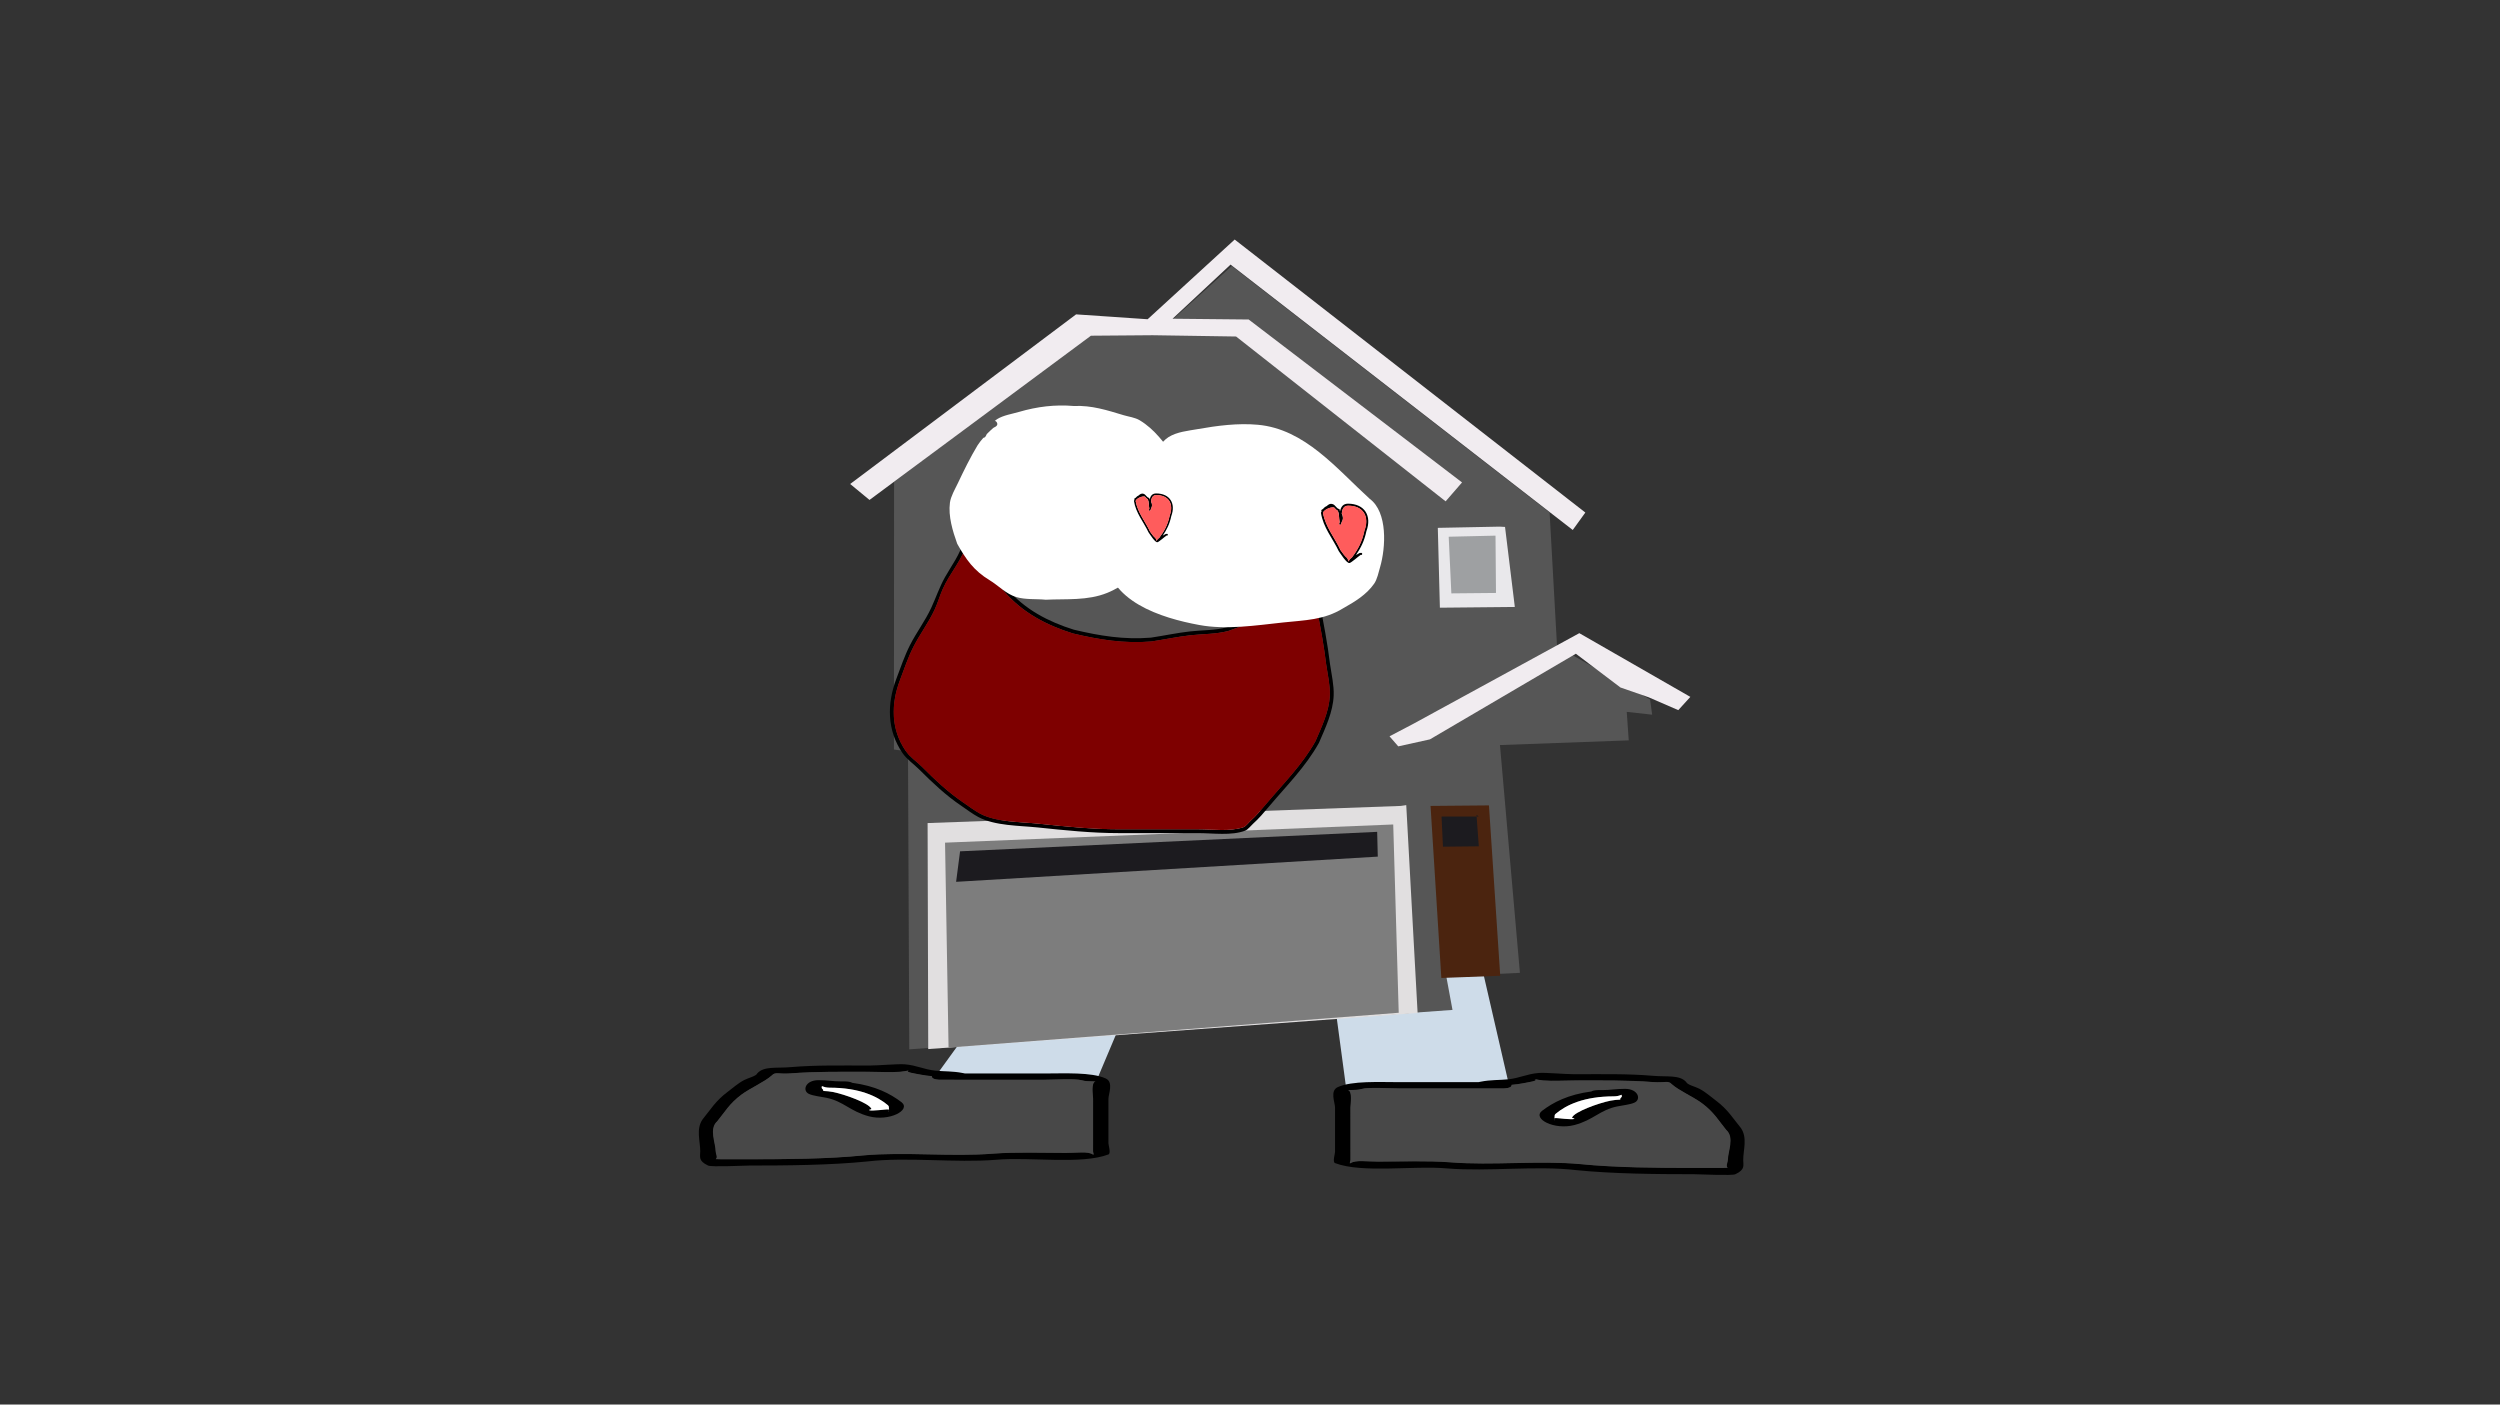 <svg version="1.1" xmlns="http://www.w3.org/2000/svg" xmlns:xlink="http://www.w3.org/1999/xlink" width="959.459" height="539.039" viewBox="0,0,959.459,539.039"><rect x="0" y="0" width="959.459" height="539.039" fill="#333333" stroke="none"/><g transform="translate(159.73,89.52)"><g data-paper-data="{&quot;isPaintingLayer&quot;:true}" fill-rule="nonzero" stroke-linejoin="miter" stroke-miterlimit="10" stroke-dasharray="" stroke-dashoffset="0" style="mix-blend-mode: normal"><path d="M-159.73,449.52v-539.039h959.459v539.039z" fill="none" stroke="#f00000" stroke-width="0" stroke-linecap="butt"/><path d="M198.726,324.367l19.568,-27.055l54.675,-0.242l-11.51,27.296z" fill="#cedce9" stroke="#000000" stroke-width="0" stroke-linecap="round"/><path d="M193.525,322.948c-1.888,-0.382 -6.382,-0.977 -4.413,-1.592c-1.077,0.197 -2.513,0.438 -3.278,0.503c-3.621,0.307 -8.314,0 -12.051,0c-10.251,0 -20.203,-0.163 -30.126,0.609c-4.484,0.349 -5.717,-0.729 -7.094,0.779c-2.84,2.529 -8.185,4.786 -11.618,7.333c-4.653,3.451 -6.457,6.783 -9.309,10.243c-3.228,2.85 -0.599,8.321 -0.599,11.493c0,0.849 0.905,2.36 0.041,2.985c0.86,0.032 1.69,0.06 2.219,0.06c3.515,0 7.029,0 10.544,0c13.981,0 30.225,-0.124 43.795,-1.496c16.112,-1.464 33.575,0.635 49.817,-0.678c8.894,-0.659 18.59,-0.267 27.646,-0.263c4.594,0.002 8.528,-0.703 10.544,0.609c0.53,0.345 0,-0.812 0,-1.218c0,-1.015 0,-2.03 0,-3.046c0,-5.685 0,-11.371 0,-17.056c0,-1.344 -0.871,-6.153 0.931,-6.673c-0.338,-0.008 -0.721,-0.021 -0.931,-0.028c-1.864,-0.055 -2.905,-0.013 -4.36,-0.433c-2.525,-0.729 -11.045,-0.176 -14.469,-0.176c-13.306,0 -26.611,0 -39.917,0c0,0 -3.013,0 -3.013,-1.218c0,-0.05 0.005,-0.098 0.015,-0.144c-1.44,-0.123 -2.895,-0.295 -4.375,-0.594zM240.815,322.468c8.032,0 18.298,-0.578 23.783,1.892c3.143,1.415 1.071,5.954 1.071,7.855c0,5.685 0,11.371 0,17.056c0,0.649 1.038,3.87 0,4.264c-10.481,3.982 -30.235,0.877 -43.034,2.043c-15.882,1.284 -34.172,-1.163 -49.537,0.653c-13.986,1.414 -30.836,1.568 -45.257,1.568c-2.069,0 -14.473,0.633 -15.816,0c-3.851,-1.817 -3.013,-3.332 -3.013,-5.482c0,-3.889 -1.705,-8.525 0.908,-12.264c2.923,-3.547 4.974,-7.104 9.636,-10.562c1.881,-1.395 3.913,-3.261 6.343,-4.521c1.591,-0.824 4.632,-1.494 5.011,-2.566c2.577,-2.822 7.235,-1.897 12.746,-2.371c9.811,-0.844 19.963,-0.609 30.126,-0.609c3.748,0 11.072,-0.698 13.716,-0.481c4.603,0.378 7.271,1.965 11.732,2.437c3.274,0.346 6.723,0.141 10.544,0.914c0.29,0.059 0.58,0.117 0.87,0.176c10.056,0 20.112,0 30.168,0z" fill="#000000" stroke="none" stroke-width="0" stroke-linecap="butt"/><path d="M197.942,323.484c-0.01,0.046 -0.014,0.094 -0.014,0.144c0,1.218 3.027,1.22 3.027,1.22c13.306,0 26.682,0.024 39.988,0.024c3.424,0 11.951,-0.547 14.477,0.182c1.455,0.42 2.498,0.38 4.362,0.435c0.21,0.006 0.593,0.02 0.931,0.028c-1.802,0.52 -0.922,5.341 -0.922,6.685c0,5.685 -0.006,11.404 -0.006,17.09c0,1.015 -0.005,2.035 -0.005,3.051c0,0.406 0.528,1.565 -0.002,1.22c-2.016,-1.312 -5.954,-0.604 -10.548,-0.607c-9.056,-0.005 -18.779,-0.382 -27.673,0.276c-16.242,1.314 -33.864,-0.773 -49.976,0.69c-13.57,1.372 -29.88,1.474 -43.861,1.474c-3.515,0 -7.036,-0.004 -10.55,-0.004c-0.529,0 -1.36,-0.03 -2.22,-0.061c0.865,-0.625 -0.046,-2.141 -0.046,-2.99c0,-3.172 -2.643,-8.664 0.584,-11.514c2.852,-3.46 4.663,-6.815 9.316,-10.266c3.433,-2.546 8.8,-4.822 11.64,-7.351c1.377,-1.507 2.619,-0.435 7.104,-0.784c9.923,-0.772 19.94,-0.626 30.191,-0.626c3.737,0 8.471,0.304 12.092,-0.003c0.764,-0.065 2.213,-0.305 3.29,-0.503c-1.97,0.615 2.542,1.211 4.431,1.593c1.48,0.299 2.952,0.472 4.392,0.595z" fill="#484848" stroke="none" stroke-width="0" stroke-linecap="butt"/><path d="M155.709,327.95c0,0.412 1.039,0.911 0.521,1.237c1.324,0.055 2.656,0.175 3.839,0.415c4.562,0.922 13.841,4.283 14.716,6.505c0.071,0.181 -1.219,0.211 -1,0.371c0.727,0.533 6.651,-0.393 7.332,-0.242c0.154,0.034 0.23,0.088 0.26,0.153c-0.032,-0.202 -0.061,-0.397 -0.061,-0.52c0,-0.432 0.042,-0.897 -0.435,-1.283c-4.057,-3.402 -10.684,-6.636 -22.16,-6.636c0,0 -1.354,-0 -2.247,-0.367c-0.298,-0.068 -0.529,-0.149 -0.684,-0.243c-0.04,0.232 -0.082,0.469 -0.082,0.61zM181.316,337.087c0.206,0.249 0.145,-0.165 0.077,-0.598c-0.014,0.188 -0.217,0.427 -0.077,0.598zM186.27,333.497c3.746,3.03 -4.76,7.456 -12.486,5.418c-7.289,-1.923 -9.758,-5.789 -16.41,-7.134c-2.247,-0.454 -4.94,-0.703 -6.619,-1.459c-2.661,-1.198 -1.481,-5.289 3.607,-5.289c3.664,0 5.468,0.481 8.879,0.481h1.506c0,0 1.729,0 2.567,0.53c8.924,1.178 14.65,4.171 18.956,7.453z" fill="#000000" stroke="none" stroke-width="0" stroke-linecap="butt"/><path d="M155.678,327.299c0.155,0.094 0.387,0.175 0.684,0.243c0.893,0.367 2.253,0.365 2.253,0.365c11.475,0 18.342,3.306 22.399,6.708c0.477,0.386 0.422,0.86 0.422,1.291c0,0.123 0.023,0.321 0.055,0.523c-0.03,-0.065 -0.105,-0.119 -0.26,-0.153c-0.681,-0.151 -6.656,0.791 -7.383,0.258c-0.218,-0.16 0.928,-0.297 0.857,-0.478c-0.875,-2.222 -10.199,-5.566 -14.761,-6.488c-1.183,-0.239 -2.523,-0.355 -3.847,-0.41c0.518,-0.326 -0.509,-0.833 -0.509,-1.244c0,-0.141 0.049,-0.381 0.089,-0.614z" fill="#ffffff" stroke="none" stroke-width="0" stroke-linecap="butt"/><path d="M356.85,327.694l-11.51,-85.739l54.675,0.759l19.568,84.98z" fill="#cedce9" stroke="#000000" stroke-width="0" stroke-linecap="round"/><path d="M424.782,326.276c-1.48,0.299 -2.935,0.47 -4.375,0.594c0.01,0.046 0.015,0.094 0.015,0.144c0,1.218 -3.013,1.218 -3.013,1.218c-13.306,0 -26.611,0 -39.917,0c-3.424,0 -11.944,-0.553 -14.469,0.176c-1.455,0.42 -2.496,0.378 -4.36,0.433c-0.21,0.006 -0.593,0.019 -0.931,0.028c1.802,0.52 0.931,5.329 0.931,6.673c0,5.685 0,11.371 0,17.056c0,1.015 0,2.03 0,3.046c0,0.406 -0.53,1.563 0,1.218c2.016,-1.312 5.95,-0.607 10.544,-0.609c9.056,-0.005 18.751,-0.396 27.646,0.263c16.242,1.314 33.704,-0.785 49.817,0.678c13.57,1.372 29.814,1.496 43.795,1.496c3.515,0 7.029,0 10.544,0c0.529,0 1.359,-0.029 2.219,-0.06c-0.865,-0.625 0.041,-2.136 0.041,-2.985c0,-3.172 2.629,-8.643 -0.599,-11.493c-2.852,-3.46 -4.657,-6.792 -9.309,-10.243c-3.433,-2.546 -8.777,-4.803 -11.618,-7.333c-1.377,-1.507 -2.61,-0.43 -7.094,-0.779c-9.923,-0.772 -19.875,-0.609 -30.126,-0.609c-3.737,0 -8.429,0.307 -12.05,0c-0.764,-0.065 -2.201,-0.305 -3.278,-0.503c1.969,0.615 -2.525,1.211 -4.413,1.592zM377.493,325.795c10.056,0 20.112,0 30.168,0c0.29,-0.059 0.58,-0.117 0.87,-0.176c3.821,-0.773 7.271,-0.568 10.544,-0.914c4.461,-0.471 7.13,-2.059 11.732,-2.437c2.644,-0.217 9.968,0.481 13.716,0.481c10.163,0 20.316,-0.235 30.126,0.609c5.511,0.474 10.169,-0.45 12.746,2.371c0.38,1.072 3.421,1.742 5.011,2.566c2.431,1.26 4.462,3.126 6.343,4.521c4.663,3.458 6.713,7.016 9.636,10.562c2.613,3.739 0.908,8.374 0.908,12.264c0,2.15 0.838,3.666 -3.013,5.482c-1.343,0.633 -13.748,0 -15.816,0c-14.421,0 -31.271,-0.154 -45.257,-1.568c-15.365,-1.816 -33.655,0.631 -49.537,-0.653c-12.798,-1.166 -32.553,1.94 -43.034,-2.043c-1.038,-0.394 0,-3.615 0,-4.264c0,-5.685 0,-11.371 0,-17.056c0,-1.901 -2.072,-6.439 1.071,-7.855c5.485,-2.47 15.751,-1.892 23.783,-1.892z" fill="#000000" stroke="none" stroke-width="0" stroke-linecap="butt"/><path d="M420.366,326.811c1.44,-0.123 2.912,-0.296 4.392,-0.595c1.888,-0.382 6.4,-0.978 4.431,-1.593c1.077,0.197 2.525,0.438 3.29,0.503c3.621,0.307 8.356,0.003 12.092,0.003c10.251,0 20.268,-0.146 30.191,0.626c4.484,0.349 5.727,-0.724 7.104,0.784c2.84,2.529 8.207,4.805 11.64,7.351c4.653,3.451 6.463,6.806 9.316,10.266c3.228,2.85 0.584,8.342 0.584,11.514c0,0.849 -0.911,2.365 -0.046,2.99c-0.86,0.032 -1.691,0.061 -2.22,0.061c-3.515,0 -7.036,0.004 -10.55,0.004c-13.981,0 -30.291,-0.102 -43.861,-1.474c-16.112,-1.464 -33.734,0.623 -49.976,-0.69c-8.894,-0.659 -18.617,-0.281 -27.673,-0.276c-4.594,0.002 -8.532,-0.706 -10.548,0.607c-0.53,0.345 -0.002,-0.814 -0.002,-1.22c0,-1.015 -0.005,-2.035 -0.005,-3.051c0,-5.685 -0.006,-11.404 -0.006,-17.09c0,-1.344 0.88,-6.164 -0.922,-6.685c0.338,-0.008 0.721,-0.022 0.931,-0.028c1.864,-0.055 2.908,-0.015 4.362,-0.435c2.525,-0.729 11.053,-0.182 14.477,-0.182c13.306,0 26.682,-0.024 39.988,-0.024c0,0 3.027,-0.002 3.027,-1.22c0,-0.05 -0.005,-0.098 -0.014,-0.144z" fill="#484848" stroke="none" stroke-width="0" stroke-linecap="butt"/><path d="M462.599,331.277c0,-0.141 -0.042,-0.378 -0.082,-0.61c-0.155,0.094 -0.387,0.175 -0.684,0.243c-0.893,0.367 -2.247,0.367 -2.247,0.367c-11.475,0 -18.103,3.234 -22.16,6.636c-0.477,0.386 -0.435,0.851 -0.435,1.283c0,0.123 -0.029,0.318 -0.061,0.52c0.03,-0.065 0.106,-0.118 0.26,-0.153c0.681,-0.151 6.605,0.775 7.332,0.242c0.218,-0.16 -1.071,-0.19 -1,-0.371c0.875,-2.222 10.155,-5.583 14.716,-6.505c1.183,-0.239 2.515,-0.36 3.839,-0.415c-0.518,-0.326 0.521,-0.825 0.521,-1.237zM436.915,339.817c-0.068,0.433 -0.129,0.847 0.077,0.598c0.141,-0.17 -0.062,-0.41 -0.077,-0.598zM432.038,336.824c4.306,-3.282 10.032,-6.275 18.956,-7.453c0.838,-0.53 2.567,-0.53 2.567,-0.53h1.506c3.411,0 5.215,-0.48 8.879,-0.48c5.088,0 6.267,4.091 3.607,5.289c-1.679,0.756 -4.372,1.004 -6.619,1.459c-6.652,1.345 -9.121,5.21 -16.41,7.134c-7.726,2.038 -16.232,-2.388 -12.486,-5.418z" fill="#000000" stroke="none" stroke-width="0" stroke-linecap="butt"/><path d="M462.63,330.626c0.04,0.232 0.089,0.472 0.089,0.614c0,0.412 -1.026,0.918 -0.509,1.244c-1.324,0.055 -2.663,0.171 -3.847,0.41c-4.562,0.922 -13.886,4.266 -14.761,6.488c-0.071,0.181 1.076,0.318 0.857,0.478c-0.727,0.533 -6.702,-0.41 -7.383,-0.258c-0.154,0.034 -0.229,0.088 -0.26,0.153c0.032,-0.202 0.055,-0.4 0.055,-0.523c0,-0.432 -0.055,-0.905 0.422,-1.291c4.057,-3.402 10.924,-6.708 22.399,-6.708c0,0 1.36,0.003 2.253,-0.365c0.298,-0.068 0.529,-0.149 0.684,-0.243z" fill="#ffffff" stroke="none" stroke-width="0" stroke-linecap="butt"/><path d="M189.234,313.2l-0.49,-114.299l-5.395,-0.769l0.051,-102.713l74.691,-56.282l25.765,-0.183l29.135,-26.369l121.993,94.588l3.224,58.095l5.193,-3.56l30.15,17.22l0.783,5.833l-9.747,-1.076l0.766,10.937l-49.421,1.798l7.656,87.425l-28.264,1.32l2.389,12.903z" fill="#565656" stroke="#000000" stroke-width="0" stroke-linecap="round"/><path d="M196.509,313.096l-0.243,-86.736l181.597,-6.578l2.101,-0.31l4.361,79.773z" fill="#e1dfe0" stroke="#000000" stroke-width="0" stroke-linecap="round"/><path d="M204.31,312.52l-1.346,-78.644l172.005,-6.976l2.106,72.261z" fill="#7d7d7d" stroke="#000000" stroke-width="0" stroke-linecap="round"/><path d="M208.726,237.203l160.08,-7.477l0.233,9.51l-161.829,9.675z" fill="#1c1b1f" stroke="#000000" stroke-width="0" stroke-linecap="round"/><path d="M417.875,112.706l3.762,30.715l-28.761,0.286l-0.797,-30.642l23.675,-0.471z" fill="#e9e8eb" stroke="#000000" stroke-width="0" stroke-linecap="round"/><path d="M414.404,138.046l-17.13,0.165l-1.016,-21.745l17.965,-0.416z" fill="#9ea0a2" stroke="#000000" stroke-width="0" stroke-linecap="round"/><path d="M445.061,161.368l-56.014,32.872l-12.146,2.683l-3.354,-3.863l9.293,-4.877l63.545,-34.705l42.612,24.457l-4.629,5.083l-11.446,-4.966l-10.753,-3.729z" fill="#f1ecf0" stroke="#000000" stroke-width="0" stroke-linecap="round"/><path d="M393.43,285.808l-4.142,-66.03l22.418,-0.201l4.324,65.387z" fill="#4b240f" stroke="#000000" stroke-width="0" stroke-linecap="round"/><path d="M406.922,223.217l0.895,12.068l-13.762,0.145l-0.541,-11.587l14.266,-0.003z" fill="#1c1b1f" stroke="#000000" stroke-width="0" stroke-linecap="round"/><path d="M258.947,39.325l-84.976,63.025l-7.419,-6.123l86.704,-65.096l27.459,1.869l33.407,-30.591l134.576,104.777l-4.83,6.695l-131.329,-101.858l-22.253,20.78l29.21,0.294l81.883,62.53l-6.296,7.261l-80.424,-63.262l-32.039,-0.494z" fill="#f1ecf0" stroke="#000000" stroke-width="0" stroke-linecap="round"/><path d="M346.592,141.28c1.603,8.03 3.158,16.037 4.134,24.17c0.554,3.877 1.542,8.018 1.386,11.95c-0.252,6.359 -3.186,12.439 -5.648,18.167c-5.117,9.225 -12.487,16.504 -19.259,24.55c-1.933,2.297 -3.788,4.491 -6.025,6.496c-0.806,0.723 -1.985,2.266 -3.012,2.658c-5.314,2.03 -12.492,0.945 -18.062,0.945c-10.153,0 -20.306,0 -30.459,0c-10.437,0 -20.664,-1.078 -31.034,-2.162c-7.139,-0.746 -16.478,-0.586 -22.913,-4.028c-2.199,-1.176 -4.284,-2.783 -6.349,-4.18c-6.188,-4.185 -11.133,-8.904 -16.382,-14.129c-2.112,-2.102 -4.647,-3.762 -6.344,-6.233c-5.968,-8.753 -5.988,-18.859 -2.362,-28.457c1.629,-4.311 3.161,-8.862 5.25,-12.972c2.502,-4.922 5.803,-9.249 8.134,-14.268c1.835,-3.953 3.149,-7.963 5.284,-11.776c2.601,-4.645 5.837,-8.729 7.15,-14.031c0.245,-0.98 0.511,-1.956 0.798,-2.924l0.414,-1.398c0.086,-0.319 0.378,-0.553 0.724,-0.553c0.414,0 0.75,0.336 0.75,0.75v0.873h-0.126c0.593,2.39 0.674,5.045 1.798,7.184c2.851,5.426 8.486,10.01 12.458,14.643c6.727,7.846 15.761,12.559 25.489,15.589c9.944,2.365 19.315,3.898 29.575,3.055c4.982,-0.749 10.028,-1.832 15.017,-2.389c4.894,-0.547 9.469,-0.337 14.287,-1.614c4.059,-1.446 8.09,-2.918 11.789,-5.151c4.69,-2.832 8.644,-6.762 13.303,-9.622c2.794,-1.293 5.752,-3.205 8.781,-3.745c0.57,-0.102 2.097,-0.451 2.582,0.034c0.472,0.472 0.143,2.04 0.031,2.597c-0.401,1.985 -0.781,3.987 -1.157,5.974zM345.343,139.522c0.178,-1.028 0.368,-2.055 0.602,-3.07c0.208,-0.902 1.367,-2.029 0.712,-2.684c-0.483,-0.483 -1.347,0.263 -1.983,0.511c-2.591,1.01 -5.074,2.294 -7.611,3.462c-4.631,2.858 -8.571,6.769 -13.243,9.588c-3.799,2.293 -7.945,3.815 -12.113,5.296c-4.916,1.308 -9.574,1.115 -14.565,1.672c-4.989,0.557 -10.028,1.643 -15.01,2.389c-10.451,0.866 -20.017,-0.683 -30.145,-3.098c-10.016,-3.113 -19.308,-7.985 -26.231,-16.06c-2.585,-3.015 -5.212,-5.992 -7.901,-8.916c-1.899,-2.065 -4.307,-4.433 -5.102,-7.174c-0.177,-0.609 -0.731,-2.168 -1.079,-3.648c-0.047,0.184 -0.094,0.367 -0.14,0.551c-1.749,6.935 -6.642,11.881 -9.461,18.264c-1.131,2.561 -1.878,5.25 -3.068,7.811c-2.336,5.032 -5.637,9.37 -8.149,14.3c-2.07,4.063 -3.581,8.574 -5.192,12.838c-3.455,9.145 -3.497,18.729 2.198,27.082c1.617,2.391 4.139,3.998 6.174,6.026c5.174,5.157 10.049,9.811 16.153,13.939c2.012,1.361 4.038,2.92 6.173,4.077c6.224,3.373 15.486,3.158 22.405,3.881c10.319,1.078 20.494,2.154 30.878,2.154c10.153,0 20.306,0 30.459,0c5.437,0 12.187,0.984 17.422,-0.802c0.799,-0.272 2.017,-1.85 2.65,-2.418c2.184,-1.958 3.991,-4.102 5.879,-6.345c6.689,-7.948 13.995,-15.142 19.06,-24.245c2.365,-5.539 5.252,-11.419 5.496,-17.566c0.152,-3.843 -0.833,-7.907 -1.374,-11.695c-0.835,-6.953 -2.094,-13.813 -3.444,-20.674c-0.111,0.111 -0.278,0.195 -0.528,0.195c-0.75,0 -0.75,-0.75 -0.75,-0.75l0.015,-0.322c0.195,-0.941 0.361,-1.897 0.522,-2.857c-0.058,-0.289 -0.115,-0.577 -0.173,-0.866c0,0 -0.13,-0.648 0.463,-0.849z" fill="#000000" stroke="none" stroke-width="0.5" stroke-linecap="butt"/><path d="M344.927,140.352c0.058,0.289 0.116,0.578 0.173,0.866c-0.162,0.96 -0.327,1.917 -0.522,2.858l-0.015,0.322c0,0 0,0.751 0.75,0.751c0.25,0 0.417,-0.084 0.528,-0.195c1.35,6.862 2.612,13.734 3.446,20.686c0.541,3.789 1.527,7.86 1.375,11.702c-0.243,6.147 -3.133,12.038 -5.497,17.577c-5.065,9.103 -12.379,16.314 -19.069,24.262c-1.888,2.244 -3.699,4.392 -5.883,6.35c-0.633,0.568 -1.853,2.147 -2.652,2.42c-5.235,1.785 -11.993,0.808 -17.43,0.808c-10.153,0 -20.33,0.007 -30.483,0.007c-10.385,0 -20.585,-1.081 -30.904,-2.159c-6.919,-0.723 -16.193,-0.518 -22.417,-3.891c-2.135,-1.157 -4.164,-2.72 -6.176,-4.081c-6.104,-4.128 -10.986,-8.793 -16.16,-13.951c-2.035,-2.028 -4.558,-3.639 -6.175,-6.03c-5.695,-8.353 -5.655,-17.954 -2.2,-27.098c1.611,-4.265 3.123,-8.784 5.193,-12.847c2.512,-4.93 5.816,-9.278 8.152,-14.31c1.189,-2.561 1.939,-5.255 3.07,-7.816c2.819,-6.384 7.72,-11.34 9.469,-18.275c0.046,-0.184 0.163,-0.297 0.211,-0.481c0.348,1.479 0.903,3.037 1.08,3.647c0.795,2.741 3.204,5.108 5.103,7.173c2.689,2.923 5.241,5.834 7.826,8.849c6.923,8.074 16.222,12.939 26.239,16.053c10.128,2.415 19.758,3.967 30.209,3.101c4.982,-0.746 10.03,-1.821 15.019,-2.378c4.991,-0.557 9.652,-0.359 14.568,-1.667c4.168,-1.481 8.223,-2.962 12.022,-5.254c4.671,-2.819 8.613,-6.729 13.244,-9.587c2.537,-1.168 5.109,-2.497 7.7,-3.507c0.636,-0.248 1.501,-0.993 1.983,-0.51c0.654,0.654 -0.504,1.783 -0.712,2.685c-0.234,1.014 -0.424,2.043 -0.601,3.071c-0.592,0.201 -0.463,0.849 -0.463,0.849z" data-paper-data="{&quot;noHover&quot;:false,&quot;origItem&quot;:[&quot;Path&quot;,{&quot;applyMatrix&quot;:true,&quot;segments&quot;:[[[345.34346,139.52227],[-0.59235,0.20113],[0.17756,-1.02837]],[[345.94519,136.45263],[-0.23389,1.01417],[0.20799,-0.90187]],[[346.65759,133.76896],[0.65446,0.65446],[-0.48267,-0.48267]],[[344.67444,134.27948],[0.63598,-0.24795],[-2.59068,1.01003]],[[337.06371,137.74178],[2.53661,-1.16793],[-4.63114,2.85753]],[[323.82087,147.33014],[4.67141,-2.8193],[-3.79859,2.29253]],[[311.708,152.62613],[4.16789,-1.48054],[-4.91566,1.30785]],[[297.14329,154.2985],[4.99093,-0.5574],[-4.98854,0.55714]],[[282.13298,156.68708],[4.98245,-0.74598],[-10.4511,0.86599]],[[251.98797,153.58894],[10.12824,2.41503],[-10.01643,-3.11318]],[[225.75663,137.52935],[6.92301,8.0744],[-2.58529,-3.01526]],[[217.85584,128.61378],[2.68876,2.92341],[-1.89914,-2.06488]],[[212.75381,121.43952],[0.79521,2.74131],[-0.17679,-0.60945]],[[211.67486,117.79182],[0.34798,1.47922],[-0.04749,0.18362]],[[211.53465,118.34324],[0.04598,-0.18399],[-1.74923,6.93512]],[[202.07383,136.60749],[2.81894,-6.38351],[-1.13113,2.56146]],[[199.0063,144.41889],[1.18911,-2.56116],[-2.33633,5.03178]],[[190.85736,158.71893],[2.51164,-4.93001],[-2.07002,4.06316]],[[185.66564,171.55741],[1.61113,-4.26475],[-3.45464,9.14464]],[[187.86373,198.63931],[-5.69547,-8.35336],[1.6172,2.39111]],[[194.03746,204.66499],[-2.03464,-2.02799],[5.17438,5.15747]],[[210.19066,218.60415],[-6.10403,-4.1282],[2.01218,1.36089]],[[216.36386,222.68141],[-2.13534,-1.15725],[6.22396,3.37308]],[[238.76864,226.56272],[-6.91868,-0.72285],[10.31871,1.07807]],[[269.64688,228.71636],[-10.38465,0],[10.15316,0]],[[300.10636,228.71636],[-10.15316,0],[5.43714,0]],[[317.52818,227.91479],[-5.23498,1.78531],[0.79871,-0.27239]],[[320.17831,225.49667],[-0.6333,0.56779],[2.18428,-1.95832]],[[326.05741,219.1512],[-1.88825,2.24359],[6.68941,-7.94825]],[[345.11739,194.90632],[-5.06536,9.10323],[2.36462,-5.53862]],[[350.61305,177.3404],[-0.2433,6.1468],[0.15209,-3.84253]],[[349.23858,165.64511],[0.5411,3.78853],[-0.83457,-6.9526]],[[345.795,144.97091],[1.34972,6.86169],[-0.11111,0.11129]],[[345.26685,145.16571],[0.25027,0],[-0.75,0]],[344.51685,144.41571],[[344.53142,144.09399],[0,0],[0.19485,-0.94137]],[[345.05375,141.23704],[-0.1618,0.96007],[-0.05764,-0.28851]],[[344.8807,140.37139],[0.05772,0.28859],[0,0]]],&quot;closed&quot;:true}]}" fill="#7e0000" stroke="none" stroke-width="0.5" stroke-linecap="butt"/><g stroke="none" stroke-width="0.5" stroke-linecap="butt"><path d="M268.158,110.286c1.58,-2.038 3.627,-3.99 4.6,-6.329c2.4,-5.769 5.123,-11.406 7.908,-16.765c1.123,0.559 1.794,-0.558 1.794,-0.558c1.714,-2.851 3.343,-6.604 6.304,-8.425c3.279,-2.016 7.463,-2.39 11.158,-3.043c7.524,-1.33 15.464,-2.368 23.112,-1.664c18.048,1.637 30.265,16.909 42.908,28.413c6.987,5.177 6.144,18.794 3.993,26.187c-0.575,1.976 -1.099,4.672 -2.291,6.388c-2.943,4.238 -7.479,6.963 -11.874,9.423c-7.384,4.566 -14.675,4.57 -23.028,5.459c-10.455,1.113 -21.852,2.916 -32.305,0.955c-14.377,-2.664 -35.228,-9.009 -35.963,-26.944c-0.066,-1.369 -0.038,-2.724 0.11,-4.047c0.776,-1.148 1.518,-2.384 2.236,-3.734c0.826,-1.555 1.197,-3.404 1.337,-5.316z" fill="#ffffff"/><g><path d="M347.43,106.633c-0.211,-0.351 0.141,-0.562 0.141,-0.562l0.464,-0.278c0.416,-0.529 0.893,-0.881 1.401,-1.087c0.644,-0.599 1.314,-1.113 2.4,-0.713c0.892,0.328 1.396,1.646 2.302,1.827c0,0 0.398,0.099 0.298,0.497c-0.007,0.026 -0.014,0.05 -0.023,0.072c0.057,0.064 0.112,0.13 0.166,0.196c0.334,-1.565 1.14,-2.803 3.041,-2.803c6.42,0.031 9.214,4.729 7.047,10.56c-0.792,3.801 -2.163,6.428 -3.999,9.16c0.523,-0.274 1.021,-0.53 1.392,-0.779l0.594,-0.069c0,0 0.41,0 0.41,0.41c0,0.41 -0.41,0.41 -0.41,0.41l-0.139,-0.069c-1.014,0.671 -3.535,2.95 -4.294,3.156c-1.099,0.299 -3.593,-3.804 -4.164,-4.569c-2.329,-4.913 -5.962,-9.032 -6.837,-14.718c0.079,-0.206 0.163,-0.399 0.252,-0.579c-0.015,-0.018 -0.029,-0.039 -0.043,-0.062zM359.066,124.428c2.35,-3.148 3.905,-6.013 4.814,-10.315c1.995,-5.283 -0.314,-9.545 -6.26,-9.512c-1.68,0 -2.233,1.373 -2.401,2.96c0.565,1.109 0.664,2.332 -0.039,3.332c0,0.049 0,0.096 -0,0.143l-0.06,0.049l0.044,0.015l-0.18,0.541c-0.051,0.167 -0.207,0.289 -0.392,0.289c-0.226,0 -0.41,-0.183 -0.41,-0.41c0,-0.049 0.008,-0.095 0.024,-0.139l0.164,-0.493c-0.001,-0.061 -0.001,-0.124 -0.002,-0.187c-0.282,-1.435 -0.054,-2.816 -0.673,-4.176c-0.583,-0.264 -0.966,-0.818 -1.42,-1.258c-1.596,-0.257 -4.051,1.081 -4.238,2.07c1.008,5.483 4.491,9.441 6.722,14.232c0.826,1.096 1.427,2.14 2.474,3.009c0.359,0.298 0.598,1.675 0.692,1.217c0.105,-0.513 0.555,-0.963 1.141,-1.369z" fill="#000000"/><path d="M357.938,125.878c-0.093,0.457 -0.337,-0.919 -0.696,-1.217c-1.047,-0.869 -1.675,-1.915 -2.501,-3.011c-2.231,-4.791 -5.754,-8.885 -6.762,-14.368c0.187,-0.99 2.671,-2.347 4.267,-2.09c0.453,0.44 0.844,0.992 1.427,1.255c0.619,1.361 0.446,2.896 0.728,4.33c0.001,0.063 0.003,0.125 0.003,0.186l-0.158,0.49c-0.016,0.043 -0.023,0.089 -0.023,0.138c0,0.226 0.105,0.266 0.331,0.266c0.184,0 0.35,-0.126 0.401,-0.293l0.187,-0.543l-0.045,-0.014l0.061,-0.05c0,-0.047 0.001,-0.095 0.001,-0.143c0.704,-1 0.614,-2.225 0.048,-3.334c0.168,-1.587 0.742,-2.96 2.422,-2.96c5.945,-0.034 8.325,4.298 6.331,9.581c-0.909,4.301 -2.522,7.257 -4.871,10.405c-0.585,0.406 -1.047,0.859 -1.152,1.372z" data-paper-data="{&quot;noHover&quot;:false,&quot;origItem&quot;:[&quot;Path&quot;,{&quot;applyMatrix&quot;:true,&quot;segments&quot;:[[[346.88037,122.47248],[-0.35699,0.24777],[1.43351,-1.92036]],[[349.8171,116.17992],[-0.55466,2.62409],[1.21685,-3.22288]],[[345.99828,110.37715],[3.62698,-0.02046],[-1.02511,0]],[[344.53353,112.18302],[0.10222,-0.96841],[0.34487,0.67648]],[[344.50962,114.2158],[0.42928,-0.61025],[0.00007,0.02965]],[[344.50941,114.30312],[0.00021,-0.02855],[0,0]],[344.47293,114.33317],[344.49981,114.34213],[[344.38985,114.67201],[0,0],[-0.03142,0.10216]],[[344.15086,114.84842],[0.11246,0],[-0.13807,0]],[[343.90086,114.59842],[0,0.13807],[0,-0.02969]],[[343.91553,114.51383],[-0.0095,0.02642],[0,0]],[[344.01578,114.2131],[0,0],[-0.00036,-0.03743]],[[344.01446,114.09922],[0.00051,0.03847],[-0.17219,-0.87519]],[[343.60418,111.55138],[0.3776,0.83002],[-0.35554,-0.16076]],[[342.73808,110.78394],[0.27658,0.26841],[-0.97381,-0.15668]],[[340.15239,112.04699],[0.11413,-0.6038],[0.61465,3.34475]],[[344.25331,120.72934],[-1.3611,-2.92267],[0.50414,0.66863]],[[345.76252,122.56516],[-0.63868,-0.53029],[0.21906,0.18188]],[[346.18456,123.30778],[-0.057,0.27896],[0.06397,-0.31309]]],&quot;closed&quot;:true}]}" fill="#ff5c5c"/></g></g><g stroke="none" stroke-width="0.5" stroke-linecap="butt"><path d="M218.564,77.895c0.145,-0.269 0.286,-0.55 0.427,-0.837c0.798,-0.819 1.637,-1.604 2.492,-2.357l0.927,-0.512c0,0 1.01,-0.566 0.445,-1.574c-0.226,-0.403 -0.523,-0.555 -0.797,-0.592c0.257,-0.241 0.535,-0.461 0.836,-0.651c2.405,-1.527 5.764,-2.022 8.456,-2.81c6.944,-2.031 13.799,-2.88 21.033,-2.267c6.842,-0.32 12.729,1.61 19.155,3.54c2.037,0.612 4.282,0.838 6.143,1.95c5.675,3.39 9.581,8.849 13.327,14.116c3.337,5.475 2.761,11.593 3.014,17.743c0.065,1.577 0.296,3.62 0.232,5.568c-0.092,0.124 -0.181,0.249 -0.265,0.374c-1.611,2.388 -2.456,5.012 -2.756,7.749c-0.325,0.583 -0.662,1.146 -1.014,1.655c-1.57,2.269 -4.6,3.987 -6.671,5.823c-5.818,4.764 -11.255,10.333 -18.329,13.199c-7.571,3.067 -15.687,2.251 -23.619,2.632c-3.666,-0.368 -7.71,0.039 -11.265,-1.01c-3.918,-1.156 -6.904,-4.45 -10.304,-6.502c-5.997,-3.62 -9.044,-7.946 -12.405,-13.975c-1.717,-4.8 -3.489,-10.575 -2.788,-15.76c0.332,-2.459 1.92,-5.113 2.973,-7.331c2.429,-5.113 4.763,-9.909 7.692,-14.779c0.654,-0.964 1.372,-1.883 2.133,-2.758c0.607,-0.034 0.929,-0.631 0.929,-0.631z" fill="#ffffff"/><g><path d="M275.632,102.2c-0.173,-0.289 0.115,-0.462 0.115,-0.462l0.381,-0.228c0.342,-0.435 0.734,-0.724 1.151,-0.893c0.529,-0.492 1.079,-0.914 1.972,-0.586c0.733,0.27 1.147,1.352 1.891,1.501c0,0 0.327,0.082 0.245,0.408c-0.005,0.022 -0.012,0.041 -0.019,0.059c0.047,0.053 0.092,0.107 0.137,0.161c0.274,-1.286 0.936,-2.303 2.499,-2.303c5.274,0.026 7.57,3.886 5.79,8.676c-0.651,3.123 -1.777,5.281 -3.285,7.526c0.429,-0.225 0.839,-0.435 1.144,-0.64l0.488,-0.057c0,0 0.337,0 0.337,0.337c0,0.337 -0.337,0.337 -0.337,0.337l-0.114,-0.057c-0.833,0.552 -2.904,2.423 -3.528,2.593c-0.903,0.246 -2.952,-3.125 -3.421,-3.753c-1.913,-4.036 -4.898,-7.42 -5.617,-12.093c0.065,-0.169 0.134,-0.328 0.207,-0.476c-0.012,-0.015 -0.024,-0.032 -0.035,-0.051zM285.192,116.82c1.931,-2.586 3.208,-4.94 3.955,-8.474c1.639,-4.34 -0.258,-7.842 -5.143,-7.815c-1.381,0 -1.835,1.128 -1.973,2.432c0.464,0.911 0.546,1.916 -0.032,2.738c0,0.04 0,0.079 -0,0.118l-0.049,0.04l0.036,0.012l-0.148,0.444c-0.042,0.138 -0.17,0.238 -0.322,0.238c-0.186,0 -0.337,-0.151 -0.337,-0.337c0,-0.04 0.007,-0.078 0.02,-0.114l0.135,-0.405c-0,-0.05 -0.001,-0.102 -0.002,-0.153c-0.232,-1.179 -0.044,-2.313 -0.553,-3.431c-0.479,-0.216 -0.794,-0.672 -1.166,-1.034c-1.311,-0.211 -3.329,0.888 -3.482,1.701c0.828,4.504 3.69,7.757 5.523,11.693c0.679,0.9 1.172,1.758 2.033,2.472c0.295,0.245 0.492,1.376 0.568,1c0.086,-0.422 0.456,-0.791 0.937,-1.125z" fill="#000000"/><path d="M284.265,118.011c-0.077,0.376 -0.277,-0.755 -0.572,-1c-0.86,-0.714 -1.376,-1.573 -2.055,-2.474c-1.833,-3.936 -4.728,-7.3 -5.555,-11.805c0.154,-0.813 2.194,-1.928 3.506,-1.717c0.372,0.361 0.694,0.815 1.172,1.031c0.509,1.118 0.366,2.379 0.598,3.558c0.001,0.052 0.002,0.103 0.003,0.153l-0.13,0.403c-0.013,0.036 -0.019,0.073 -0.019,0.113c0,0.186 0.086,0.218 0.272,0.218c0.151,0 0.287,-0.103 0.33,-0.241l0.153,-0.446l-0.037,-0.012l0.05,-0.041c0,-0.038 0.001,-0.078 0.001,-0.118c0.578,-0.822 0.504,-1.828 0.04,-2.739c0.138,-1.304 0.61,-2.432 1.99,-2.432c4.885,-0.028 6.84,3.531 5.201,7.872c-0.747,3.534 -2.072,5.963 -4.002,8.549c-0.481,0.334 -0.86,0.705 -0.946,1.127z" data-paper-data="{&quot;noHover&quot;:false,&quot;origItem&quot;:[&quot;Path&quot;,{&quot;applyMatrix&quot;:true,&quot;segments&quot;:[[[693.76074,244.94496],[-0.71398,0.49554],[2.86703,-3.84072]],[[699.63421,232.35983],[-1.10932,5.24818],[2.4337,-6.44575]],[[691.99656,220.7543],[7.25397,-0.04093],[-2.05023,0]],[[689.06707,224.36605],[0.20444,-1.93681],[0.68975,1.35297]],[[689.01924,228.4316],[0.85856,-1.22051],[0.00013,0.0593]],[[689.01883,228.60624],[0.00042,-0.0571],[0,0]],[688.94585,228.66634],[688.99962,228.68427],[[688.77971,229.34402],[0,0],[-0.06283,0.20431]],[[688.30172,229.69684],[0.22492,0],[-0.27614,0]],[[687.80172,229.19684],[0,0.27614],[0,-0.05938]],[[687.83107,229.02766],[-0.019,0.05284],[0,0]],[[688.03155,228.4262],[0,0],[-0.00071,-0.07487]],[[688.02893,228.19844],[0.00102,0.07694],[-0.34438,-1.75037]],[[687.20837,223.10276],[0.7552,1.66005],[-0.71108,-0.32151]],[[685.47616,221.56787],[0.55317,0.53683],[-1.94763,-0.31337]],[[680.30477,224.09399],[0.22825,-1.20761],[1.2293,6.68949]],[[688.50662,241.45868],[-2.7222,-5.84535],[1.00828,1.33726]],[[691.52504,245.13031],[-1.27735,-1.06057],[0.43812,0.36377]],[[692.36913,246.61557],[-0.11399,0.55792],[0.12794,-0.62618]]],&quot;closed&quot;:true}]}" fill="#ff5c5c"/></g></g></g></g></svg><!--rotationCenter:479.72973:269.51952-->